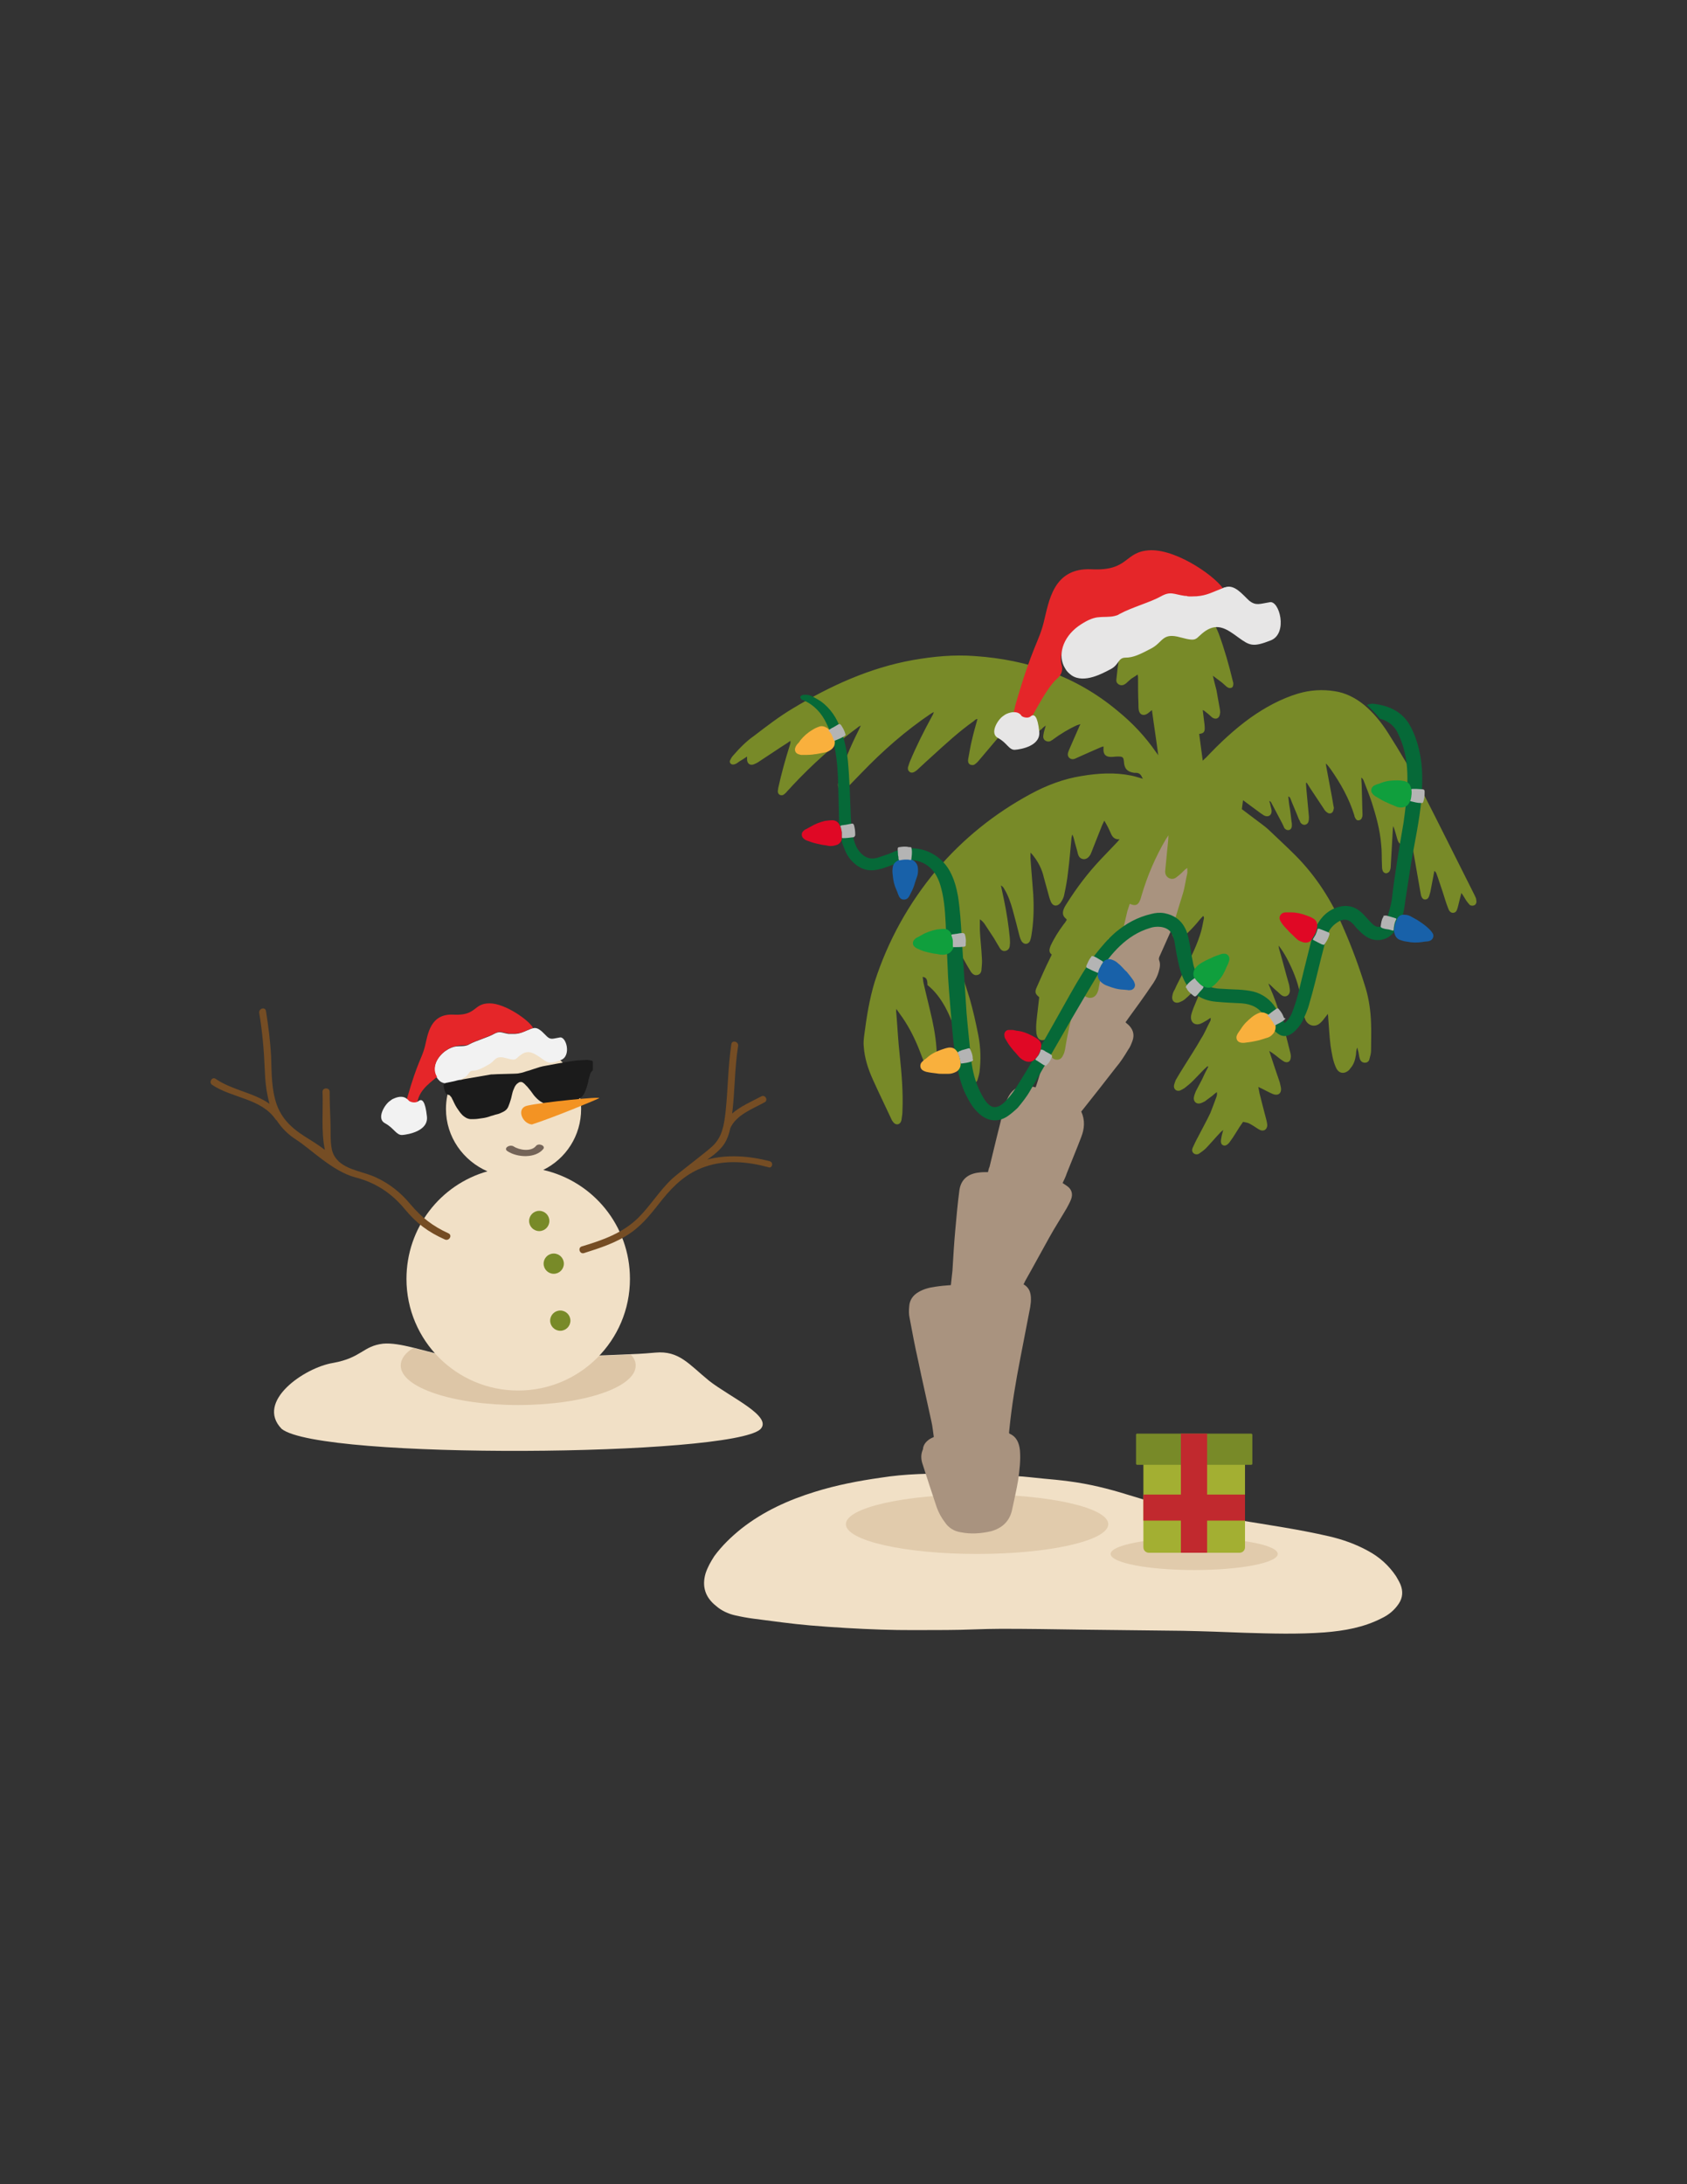 <?xml version="1.0" encoding="UTF-8"?>
<!DOCTYPE svg PUBLIC "-//W3C//DTD SVG 1.1//EN" "http://www.w3.org/Graphics/SVG/1.1/DTD/svg11.dtd">
<!-- Creator: CorelDRAW X7 -->
<svg xmlns="http://www.w3.org/2000/svg" xml:space="preserve" width="8.5in" height="11in" version="1.1" style="shape-rendering:geometricPrecision; text-rendering:geometricPrecision; image-rendering:optimizeQuality; fill-rule:evenodd; clip-rule:evenodd"
viewBox="0 0 8500 11000"
 xmlns:xlink="http://www.w3.org/1999/xlink">
 <rect x="0" y="0" width="8500" height="11000" fill="#333333" stroke="none"/>
 <defs>
  <style type="text/css">
   <![CDATA[
    .fil6 {fill:#066938}
    .fil7 {fill:#109F3D}
    .fil8 {fill:#1861A9}
    .fil18 {fill:#1B1B1B}
    .fil16 {fill:#746458}
    .fil17 {fill:#754D24}
    .fil3 {fill:#788A28}
    .fil4 {fill:#A3AF32}
    .fil2 {fill:#A9937F}
    .fil11 {fill:#B4B4B4}
    .fil5 {fill:#C1292E}
    .fil14 {fill:#DDC6A7}
    .fil9 {fill:#E00825}
    .fil1 {fill:#E1CBAC}
    .fil12 {fill:#E52629}
    .fil13 {fill:#E7E6E6}
    .fil0 {fill:#F1E0C6}
    .fil15 {fill:#F2F2F2}
    .fil19 {fill:#F39323}
    .fil10 {fill:#F9B03D}
   ]]>
  </style>
 </defs>
 <g id="Layer_x0020_1">
  <g id="_93299890720">
   <g>
    <g>
     <path class="fil0" d="M5434 8207c-129,-2 -259,-4 -389,-4 -93,0 -183,6 -276,6 -110,0 -220,2 -330,-2 -118,-4 -238,-11 -356,-21 -95,-8 -191,-22 -286,-34 -31,-4 -63,-10 -94,-17 -35,-8 -69,-24 -96,-48 -54,-43 -71,-98 -52,-163 10,-31 26,-59 44,-87 39,-53 86,-98 137,-139 111,-87 237,-144 370,-185 109,-34 219,-55 331,-71 126,-20 252,-22 378,-20 102,2 204,8 307,12 43,2 86,8 130,12 45,4 88,8 133,14 101,13 199,37 295,67 99,29 197,63 298,82 86,18 173,32 261,46 152,25 305,47 457,82 69,16 134,39 196,73 58,31 105,73 142,128 8,14 16,27 22,41 14,34 12,67 -8,97 -22,33 -51,57 -87,74 -90,46 -187,63 -287,71 -134,10 -268,6 -401,2 -105,-4 -209,-8 -313,-10 -179,-2 -352,-4 -526,-6 0,0 0,0 0,0z"/>
     <g>
      <ellipse class="fil1" cx="4923" cy="7676" rx="661" ry="150"/>
      <ellipse class="fil1" cx="6017" cy="7826" rx="421" ry="81"/>
     </g>
    </g>
    <g>
     <g>
      <path class="fil2" d="M5635 4683c14,-25 16,-53 22,-78 18,-97 20,-195 14,-293 -2,-20 -2,-38 -2,-57 0,-34 15,-60 43,-75 8,-4 16,-8 25,-12 65,-22 130,-37 197,-43 61,-6 110,35 116,96 6,45 -2,91 -15,136 -30,104 -67,206 -120,301 -4,8 -8,16 -12,23 -20,44 -40,89 -59,132 -4,8 -6,14 -4,22 8,20 4,39 -2,59 -8,28 -22,51 -38,73 -37,55 -76,108 -116,163 -4,6 -8,12 -13,18 4,4 7,8 11,10 26,23 36,51 24,84 -6,16 -12,32 -22,45 -19,32 -39,63 -63,91 -53,69 -108,138 -161,205 -4,6 -8,9 -12,15 20,44 16,87 0,128 -23,61 -49,122 -73,183 -5,16 -13,32 -21,49 8,6 16,10 21,14 24,16 32,40 22,67 -6,16 -14,30 -22,45 -29,50 -61,99 -88,148 -41,73 -81,148 -122,220 -2,4 -4,10 -8,16 35,20 39,53 37,89 -2,11 -2,23 -5,35 -16,83 -32,165 -48,248 -23,118 -43,236 -55,356 0,6 -2,14 -2,20 2,2 2,4 2,4 36,15 49,47 53,84 4,51 -2,101 -9,150 -8,49 -20,98 -30,147 -12,59 -49,95 -108,111 -49,11 -99,15 -150,5 -33,-5 -61,-21 -80,-49 -18,-23 -32,-49 -42,-76 -25,-75 -49,-148 -73,-223 -7,-23 -7,-45 2,-67 2,-4 2,-6 2,-10 4,-19 16,-33 34,-45 6,-4 12,-6 20,-10 -4,-25 -6,-53 -12,-78 -22,-103 -46,-205 -67,-307 -16,-71 -30,-144 -43,-215 -4,-17 -4,-37 -2,-57 2,-33 19,-57 47,-73 25,-15 55,-23 86,-27 26,-4 50,-6 77,-8 2,-24 6,-49 8,-73 4,-67 8,-136 14,-202 6,-67 12,-136 21,-203 8,-55 44,-83 99,-89 14,-2 29,-2 45,-2 2,-9 4,-19 8,-27 23,-97 47,-193 71,-289 4,-18 12,-38 19,-54 26,-55 65,-72 124,-61 6,2 10,2 18,4 4,-9 6,-19 10,-29 25,-83 51,-165 79,-248 4,-14 9,-26 17,-37 14,-28 38,-46 67,-52 12,-2 18,-7 22,-19 25,-71 41,-146 55,-221 6,-31 12,-63 20,-94 2,-12 6,-24 9,-34 20,-47 59,-68 111,-57 8,-7 15,-5 27,-2z"/>
      <g>
       <path class="fil3" d="M4649 4920c2,11 2,21 4,29 14,63 30,124 44,187 13,61 23,124 23,187 0,16 -2,29 -4,45 -2,6 -4,12 -8,18 -9,12 -23,14 -33,2 -6,-6 -10,-14 -12,-22 -14,-31 -25,-65 -39,-98 -24,-57 -53,-112 -91,-163 -4,-6 -10,-14 -17,-24 0,10 -2,14 0,20 6,70 9,141 17,210 10,95 18,189 14,285 0,12 -2,26 -4,38 0,6 -2,10 -4,16 -8,15 -25,17 -37,3 -2,-3 -6,-7 -8,-11 -32,-69 -65,-136 -96,-205 -24,-53 -42,-108 -46,-167 -2,-18 0,-36 2,-53 12,-93 26,-183 53,-272 67,-208 172,-397 313,-565 134,-157 291,-283 472,-381 81,-44 168,-77 258,-91 83,-14 167,-19 250,-2 20,4 37,10 59,16 -2,-4 -6,-8 -6,-10 -6,-14 -16,-20 -31,-20 -2,0 -6,0 -8,0 -34,-5 -49,-21 -51,-55 -2,-25 -6,-27 -32,-27 -12,0 -21,2 -33,2 -28,0 -40,-14 -38,-42 0,-3 0,-5 0,-11 -5,2 -9,2 -13,4 -40,17 -79,35 -120,53 -12,6 -24,12 -38,2 -12,-10 -10,-24 -4,-38 16,-37 32,-74 49,-112 2,-6 6,-14 10,-21 -8,2 -11,3 -17,5 -44,20 -83,44 -120,71 -2,2 -4,4 -6,4 -10,8 -20,10 -32,4 -12,-6 -14,-18 -12,-29 2,-14 6,-28 12,-48 -8,6 -14,10 -19,16 -30,26 -61,51 -91,77 -8,6 -16,14 -26,20 -19,9 -39,0 -39,-24 0,-16 2,-33 6,-49 4,-20 8,-40 12,-61 0,-4 2,-8 2,-16 -10,10 -16,16 -22,24 -51,61 -104,122 -155,183 -6,7 -12,15 -20,21 -8,8 -16,10 -28,6 -9,-4 -13,-14 -11,-27 6,-32 11,-65 19,-97 8,-35 18,-71 28,-106 -8,0 -14,6 -18,10 -75,53 -141,114 -208,175 -24,22 -50,45 -73,67 -6,6 -14,12 -22,16 -8,3 -16,3 -21,-2 -8,-6 -10,-14 -8,-24 2,-8 6,-16 8,-24 33,-80 72,-157 114,-234 4,-6 6,-12 8,-19 -6,3 -10,5 -16,9 -126,85 -240,185 -347,296 -21,21 -43,45 -64,66 -6,6 -12,12 -20,16 -8,6 -18,6 -26,2 -8,-6 -10,-14 -10,-23 0,-8 2,-14 4,-22 24,-89 59,-171 101,-254 2,-6 6,-12 10,-22 -8,4 -12,6 -16,10 -118,87 -228,185 -329,293 -10,12 -21,22 -31,34 -4,4 -8,8 -14,12 -14,6 -28,-2 -28,-18 0,-6 2,-10 2,-16 16,-73 36,-145 59,-218 2,-6 4,-12 2,-20 -5,4 -11,8 -17,12 -46,29 -89,59 -134,88 -8,6 -18,12 -28,16 -23,12 -41,-2 -39,-27 0,-2 0,-6 0,-10 -14,10 -28,18 -39,25 -8,6 -16,12 -24,14 -6,2 -14,2 -18,-2 -6,-4 -8,-12 -4,-19 4,-8 8,-16 14,-22 32,-37 67,-73 106,-100 63,-48 126,-97 195,-138 189,-114 388,-205 606,-244 103,-18 207,-28 311,-20 268,18 512,102 720,276 75,61 140,130 195,210 4,4 6,8 10,14 -10,-77 -22,-152 -32,-228 -7,6 -15,12 -21,17 -20,14 -40,8 -45,-15 -2,-10 -2,-22 -2,-34 -2,-43 -2,-86 -2,-128 0,-6 0,-10 -2,-19 -12,8 -22,15 -32,21 -10,8 -18,16 -27,24 -10,8 -22,12 -34,6 -12,-6 -16,-16 -14,-28 2,-17 4,-37 6,-55 4,-29 8,-59 14,-90 -4,4 -8,6 -12,8 -16,13 -31,27 -47,43 -16,16 -35,21 -57,12 -18,-10 -30,-32 -26,-55 2,-14 6,-30 10,-42 20,-53 47,-102 81,-149 25,-36 53,-69 86,-99 81,-71 191,-78 282,-19 82,55 143,126 179,218 29,79 51,157 71,240 0,2 2,6 2,8 0,10 0,20 -10,24 -10,3 -16,0 -24,-6 -12,-10 -21,-20 -33,-28 -10,-8 -22,-16 -36,-27 6,27 12,49 18,72 6,34 12,67 18,101 0,6 2,12 0,17 -2,24 -20,34 -40,20 -9,-8 -19,-18 -29,-25 -6,-4 -10,-10 -18,-12 2,15 4,31 6,49 2,14 4,29 4,43 0,20 -8,26 -28,28 6,45 12,88 18,135 6,-5 10,-11 16,-15 69,-73 142,-142 224,-201 75,-53 154,-96 240,-122 61,-18 122,-22 185,-12 55,8 105,34 148,69 47,39 86,87 120,140 61,96 120,195 173,295 87,169 171,340 258,512 4,7 8,17 12,25 2,6 2,12 3,18 0,8 -3,16 -11,19 -8,4 -16,2 -22,-1 -6,-6 -12,-14 -18,-22 -8,-12 -15,-26 -25,-39 -6,25 -12,49 -18,72 -4,12 -6,26 -22,28 -15,2 -23,-12 -27,-24 -10,-25 -18,-53 -26,-78 -12,-34 -21,-65 -33,-97 -2,-4 -4,-8 -10,-12 -2,14 -6,28 -8,42 -4,21 -8,41 -12,63 -2,7 -4,13 -6,21 -4,12 -11,18 -21,18 -10,0 -16,-8 -20,-20 -2,-8 -2,-13 -4,-21 -14,-83 -29,-164 -43,-246 -2,-16 -8,-32 -16,-48 -4,10 -6,18 -10,28 -2,6 -4,14 -8,20 -7,13 -23,12 -31,0 -4,-6 -6,-12 -8,-18 -6,-22 -12,-43 -20,-65 0,4 -2,8 -2,12 -4,65 -7,130 -11,193 0,8 -2,15 -6,23 -4,6 -12,10 -18,10 -6,0 -14,-6 -16,-12 -4,-9 -4,-19 -4,-31 -2,-34 0,-69 -4,-102 -6,-73 -25,-142 -47,-211 -12,-37 -27,-73 -41,-110 -2,-6 -6,-12 -12,-16 0,16 2,30 2,45 2,48 2,95 4,140 0,4 0,10 -2,14 -2,8 -6,14 -16,16 -10,2 -15,-4 -19,-12 -2,-4 -4,-8 -4,-12 -26,-85 -69,-161 -120,-234 -8,-10 -14,-20 -24,-28 0,4 2,10 2,14 12,67 26,134 37,201 2,6 2,12 0,17 -2,18 -19,26 -33,14 -6,-4 -12,-10 -16,-18 -23,-35 -45,-68 -69,-104 -6,-10 -12,-19 -17,-27 -2,0 -2,0 -4,2 0,9 2,19 2,29 4,47 9,93 13,140 0,8 0,16 -2,23 -2,10 -9,16 -19,18 -10,0 -16,-4 -22,-12 -2,-6 -4,-11 -8,-17 -14,-36 -29,-69 -43,-105 -2,-4 -4,-7 -10,-9 2,19 4,41 8,61 4,25 6,51 10,76 0,4 0,6 0,10 0,12 -6,20 -14,22 -10,2 -18,-2 -24,-10 -3,-8 -7,-16 -11,-24 -18,-35 -38,-71 -55,-104 -2,-4 -4,-6 -10,-8 2,8 6,16 6,22 2,10 6,19 6,29 0,22 -18,32 -38,22 -6,-4 -12,-8 -18,-12 -29,-22 -59,-43 -88,-65 -2,16 -4,30 -6,45 24,18 51,38 77,58 17,13 37,27 55,43 45,43 92,86 136,130 106,106 185,230 244,368 43,98 80,198 112,303 17,57 25,116 27,175 2,47 0,94 0,139 0,14 -4,28 -8,42 -2,12 -11,19 -23,19 -12,0 -22,-7 -26,-21 -4,-12 -4,-24 -8,-38 -2,-5 -2,-11 -4,-17 -6,10 -6,23 -7,35 -4,26 -10,49 -28,69 -2,2 -4,6 -6,8 -24,23 -53,20 -67,-12 -16,-35 -21,-73 -27,-110 -6,-47 -8,-95 -12,-142 0,-4 0,-8 -2,-18 -6,8 -8,12 -12,16 -8,10 -16,22 -26,30 -25,23 -59,15 -74,-14 -4,-10 -8,-20 -10,-30 -6,-33 -10,-68 -18,-104 -12,-63 -37,-122 -67,-179 -12,-22 -25,-43 -41,-63 0,4 2,10 2,14 18,61 33,122 51,183 2,10 4,22 4,33 -2,22 -22,32 -39,22 -10,-6 -18,-16 -28,-24 -14,-11 -25,-25 -41,-37 2,6 4,12 6,16 47,106 76,218 104,332 2,8 4,18 2,28 -2,18 -16,25 -32,18 -7,-4 -13,-8 -21,-14 -18,-14 -34,-28 -55,-40 2,6 4,12 6,18 15,47 31,93 47,140 2,8 4,18 6,27 4,28 -14,42 -40,32 -19,-8 -37,-18 -57,-28 -4,-2 -10,-4 -17,-8 2,12 4,22 6,32 11,45 23,90 35,136 2,10 4,17 4,27 -2,20 -18,30 -36,22 -13,-6 -25,-16 -39,-24 -20,-12 -20,-12 -47,-17 -12,17 -24,35 -36,55 -9,15 -21,33 -33,49 -12,14 -22,18 -31,14 -10,-4 -14,-14 -10,-34 2,-14 6,-27 10,-43 -6,4 -8,8 -12,10 -26,27 -49,55 -75,82 -10,10 -22,18 -33,26 -8,6 -20,6 -28,0 -10,-8 -10,-18 -6,-28 8,-17 16,-35 26,-53 21,-41 43,-80 63,-122 11,-27 21,-55 31,-82 2,-6 4,-14 2,-24 -8,6 -16,12 -22,18 -13,10 -25,19 -39,29 -8,4 -16,8 -24,10 -19,4 -33,-10 -31,-29 2,-12 6,-22 10,-32 10,-20 21,-39 31,-59 10,-22 20,-43 32,-65 -2,0 -2,-2 -4,-2 -6,4 -10,10 -16,14 -20,20 -37,39 -57,59 -14,14 -29,26 -43,37 -6,4 -14,8 -22,12 -18,6 -33,-6 -31,-25 2,-10 6,-20 9,-28 14,-24 28,-47 42,-69 29,-47 59,-92 86,-140 18,-27 30,-59 46,-88 2,-4 2,-8 2,-16 -8,4 -14,10 -22,14 -10,6 -20,12 -30,16 -29,10 -51,-8 -47,-40 2,-13 8,-27 12,-39 14,-35 30,-71 45,-108 4,-8 6,-18 10,-30 -8,6 -12,10 -16,12 -15,16 -31,33 -47,49 -12,12 -23,22 -37,34 -8,6 -16,10 -24,13 -25,10 -43,-7 -37,-33 2,-12 6,-22 12,-31 11,-26 25,-50 37,-75 33,-65 67,-128 90,-199 10,-28 14,-57 20,-85 0,-4 0,-7 -4,-11 -6,6 -10,11 -16,17 -19,24 -39,46 -61,67 -11,12 -23,20 -37,28 -24,12 -43,-2 -43,-30 0,-14 4,-27 8,-41 15,-51 31,-102 47,-154 10,-33 14,-68 22,-102 1,-8 0,-16 0,-27 -6,5 -10,7 -14,11 -12,12 -24,24 -38,34 -11,10 -25,14 -41,6 -14,-8 -20,-22 -18,-38 4,-35 6,-69 10,-104 2,-24 6,-47 6,-73 -4,6 -8,12 -12,18 -53,90 -94,185 -124,287 -2,8 -4,16 -8,24 -9,22 -23,27 -45,18 -2,0 -4,-2 -6,-2 -4,13 -8,25 -12,37 -9,37 -17,75 -27,114 -2,6 -4,14 -6,20 -10,21 -31,27 -51,14 -4,-2 -6,-6 -12,-10 -2,12 -6,21 -8,31 -14,71 -25,140 -39,211 -2,8 -2,17 -6,25 -10,30 -37,40 -63,24 -10,-6 -20,-16 -30,-26 -2,8 -5,16 -7,24 -30,89 -50,177 -65,270 -2,9 -4,19 -10,29 -6,14 -16,22 -30,22 -15,0 -25,-8 -31,-20 -6,-18 -10,-35 -12,-53 -2,-10 -2,-22 -4,-32 -2,0 -4,0 -4,0 -29,14 -47,6 -53,-27 -2,-20 -2,-40 0,-59 4,-42 10,-83 14,-124 -20,-16 -24,-26 -12,-51 22,-49 43,-99 67,-146 2,-6 6,-10 8,-18 -16,-11 -12,-27 -6,-43 18,-39 41,-75 67,-110 6,-6 10,-14 15,-22 -1,-2 -3,-4 -5,-6 -16,-13 -18,-29 -10,-49 4,-10 10,-19 15,-27 50,-79 105,-152 170,-221 27,-29 57,-59 84,-88 4,-4 6,-8 12,-14 -25,2 -37,-12 -45,-32 -6,-13 -12,-27 -20,-41 -4,-6 -6,-12 -12,-21 -4,9 -7,15 -11,23 -16,39 -30,77 -46,116 -4,10 -8,22 -13,32 -8,13 -18,23 -34,23 -18,-2 -25,-13 -29,-27 -6,-26 -14,-49 -20,-75 -2,-8 -4,-14 -8,-22 -2,4 -2,8 -4,14 -6,59 -10,118 -18,177 -4,38 -11,75 -19,112 -2,14 -10,28 -18,40 -16,21 -39,19 -49,-4 -6,-14 -10,-28 -14,-44 -8,-27 -14,-53 -22,-80 -9,-40 -27,-75 -51,-106 -4,-6 -8,-10 -16,-18 0,12 0,21 0,29 4,61 10,122 14,181 4,71 2,142 -10,211 -2,10 -4,18 -7,25 -10,18 -30,18 -42,0 -4,-7 -8,-17 -10,-25 -11,-45 -23,-89 -35,-134 -10,-35 -22,-71 -41,-102 -4,-8 -8,-14 -18,-20 6,26 10,49 16,75 13,63 23,128 29,191 0,12 2,21 0,33 0,14 -6,26 -19,30 -12,4 -24,0 -32,-14 -10,-16 -20,-34 -29,-49 -16,-24 -32,-49 -48,-73 -6,-8 -13,-16 -23,-22 0,18 0,36 0,55 2,46 8,93 10,138 2,20 0,41 -2,61 0,12 -8,24 -20,26 -14,4 -24,-4 -32,-14 -5,-8 -11,-18 -17,-28 -20,-35 -40,-70 -59,-104 -6,-10 -14,-20 -20,-27 -2,0 -2,2 -4,2 2,7 4,13 6,21 29,91 59,179 87,270 17,59 31,122 43,183 12,61 14,124 6,187 -2,13 -6,25 -10,39 -2,8 -10,14 -20,16 -10,0 -16,-6 -19,-14 -6,-14 -12,-30 -16,-45 -16,-59 -32,-118 -49,-177 -14,-52 -34,-101 -59,-148 -24,-43 -52,-81 -89,-110 0,-32 -8,-39 -24,-41z"/>
      </g>
     </g>
     <g>
      <g>
       <path class="fil4" d="M6273 7306l0 486c0,16 -12,28 -28,28l-456 0c-16,0 -28,-12 -28,-28l0 -486c0,-15 12,-27 28,-27l456 0c14,-2 28,12 28,27z"/>
       <path class="fil3" d="M6310 7226l0 145c0,4 -2,6 -6,6l-574 0c-4,0 -6,-2 -6,-6l0 -145c0,-4 2,-6 6,-6l574 0c4,0 6,4 6,6z"/>
      </g>
      <polygon class="fil5" points="6273,7527 6082,7527 6082,7377 6082,7277 6082,7220 5950,7220 5950,7277 5950,7377 5950,7527 5761,7527 5761,7658 5950,7658 5950,7820 6082,7820 6082,7658 6273,7658 "/>
     </g>
     <g>
      <g>
       <g>
        <path class="fil6" d="M7158 3816c-10,-59 -27,-116 -57,-168 -41,-68 -108,-96 -185,-104 -8,0 -24,4 -29,6 13,12 47,45 65,69 5,2 21,6 27,10 26,12 47,31 61,57 8,18 16,33 22,51 25,67 31,138 29,209 -2,66 -10,131 -19,196 -22,128 -44,256 -59,386 -4,28 -12,55 -20,83 -4,13 -12,27 -20,39 -16,22 -33,24 -55,6 -10,-10 -20,-20 -29,-30 -10,-11 -20,-23 -32,-33 -31,-28 -71,-37 -110,-26 -53,14 -91,50 -114,97 -12,23 -20,47 -26,73 -23,90 -45,181 -67,271 -8,32 -19,63 -31,95 -8,17 -18,35 -36,49 -6,-8 -9,-16 -13,-22 -10,-18 -20,-35 -32,-53 -25,-41 -65,-71 -112,-83 -24,-6 -47,-8 -73,-10 -33,-1 -67,-3 -100,-5 -63,-4 -104,-36 -122,-95 -2,-8 -6,-16 -8,-25 -6,-30 -12,-59 -16,-91 -6,-29 -10,-59 -23,-88 -22,-46 -57,-71 -107,-81 -23,-4 -45,-2 -67,4 -68,16 -125,47 -179,92 -39,34 -72,73 -104,114 -45,61 -84,126 -122,193 -63,112 -126,225 -191,337 -27,47 -57,94 -86,141 -18,28 -38,53 -61,75 -36,30 -63,28 -91,-10 -14,-19 -25,-41 -35,-63 -24,-53 -34,-108 -40,-165 -7,-73 -15,-144 -21,-216 -8,-124 -16,-250 -24,-374 -4,-71 -8,-142 -19,-213 -8,-45 -20,-88 -42,-128 -47,-84 -141,-128 -236,-110 -26,4 -49,16 -75,26 -19,6 -37,13 -57,19 -33,8 -59,-2 -82,-27 -16,-18 -26,-39 -32,-61 -10,-38 -14,-77 -16,-116 -4,-97 -6,-191 -15,-287 -6,-54 -18,-107 -36,-158 -19,-55 -51,-104 -100,-140 -14,-9 -32,-19 -47,-27 -14,-6 -32,-8 -48,-4 -3,2 -9,6 -9,10 0,4 4,8 7,12 2,2 4,2 8,3 55,24 93,65 118,119 14,27 24,57 32,84 22,81 25,165 27,250 2,57 2,112 4,169 2,42 8,81 24,120 10,28 24,53 45,73 34,34 75,49 122,39 24,-4 47,-13 69,-21 18,-6 34,-14 51,-20 79,-24 154,12 187,87 10,21 16,45 22,71 14,66 16,135 19,202 4,75 6,148 10,223 6,92 14,184 22,275 6,65 14,130 28,195 11,55 29,108 59,157 13,24 29,43 49,61 43,38 94,43 141,12 18,-12 36,-28 52,-43 23,-28 45,-55 63,-87 70,-120 139,-240 208,-360 47,-81 95,-161 142,-240 29,-47 63,-91 102,-128 43,-41 93,-73 150,-90 17,-6 35,-8 55,-6 29,4 51,17 61,45 2,8 6,16 8,24 3,21 7,43 11,66 8,42 16,83 32,120 31,73 88,115 167,122 43,4 87,6 130,8 49,4 90,22 116,69 8,14 18,28 28,42 7,11 17,23 27,33 28,26 55,28 87,4 19,-16 35,-35 47,-57 14,-30 27,-57 35,-89 22,-74 40,-151 59,-228 10,-39 20,-79 32,-118 10,-31 31,-53 59,-69 25,-14 47,-10 67,10 10,8 16,20 25,28 14,13 26,27 42,37 47,33 110,24 145,-24 14,-17 24,-37 32,-57 14,-31 19,-65 23,-100 10,-65 20,-130 30,-193 18,-104 41,-208 51,-315 4,-69 8,-139 -4,-210z"/>
       </g>
       <g>
        <path class="fil7" d="M4771 4805c-11,4 -25,4 -37,2 -10,-2 -20,-4 -31,-5 -8,-2 -18,-4 -28,-6 -18,-4 -35,-10 -51,-18 -6,-2 -12,-6 -16,-10 -12,-10 -10,-27 0,-37 4,-4 8,-8 14,-10 8,-4 14,-8 22,-12 23,-14 49,-22 76,-28 12,-1 24,-3 36,-3 15,0 27,7 35,21 2,4 4,8 6,12 4,10 6,20 8,31 0,8 0,16 0,24 0,2 0,2 0,4 -6,16 -16,30 -34,35z"/>
        <path class="fil7" d="M7068 4066c-14,2 -26,0 -38,-6 -10,-4 -17,-8 -29,-12 -8,-4 -16,-8 -26,-12 -16,-8 -31,-18 -47,-27 -6,-4 -10,-8 -14,-14 -10,-12 -4,-30 8,-38 4,-2 10,-5 16,-7 8,-2 15,-4 23,-8 26,-10 53,-12 81,-12 12,0 24,2 35,4 16,4 26,14 30,27 2,4 2,8 4,12 2,10 2,22 0,32 0,8 -2,15 -4,23 0,2 0,2 -2,4 -6,20 -20,32 -37,34z"/>
        <path class="fil7" d="M6021 4878c8,-10 16,-19 27,-25 8,-6 18,-10 28,-16 8,-4 16,-8 26,-12 15,-8 33,-14 51,-20 6,-2 11,-2 17,-2 16,0 26,16 24,28 0,6 -2,12 -4,16 -2,8 -6,15 -10,23 -10,26 -23,50 -41,69 -8,10 -16,18 -26,26 -11,10 -25,12 -41,6 -4,-2 -8,-4 -12,-6 -10,-4 -18,-12 -25,-20 -6,-6 -10,-12 -16,-18 0,-2 -2,-2 -2,-4 -6,-11 -6,-29 4,-45z"/>
        <path class="fil8" d="M4624 4365c2,12 2,25 0,37 -2,10 -6,20 -10,32 -2,7 -6,17 -8,25 -6,18 -14,34 -22,49 -3,6 -5,10 -11,16 -12,10 -30,8 -38,-2 -4,-4 -6,-10 -8,-14 -4,-8 -5,-15 -9,-23 -12,-26 -18,-51 -20,-79 -2,-12 -2,-24 0,-37 2,-16 10,-26 24,-34 3,-2 7,-4 11,-4 10,-4 22,-4 32,-4 8,0 16,0 23,2 2,0 2,0 4,0 16,6 28,18 32,36z"/>
        <path class="fil8" d="M7077 4607c14,0 26,4 38,12 8,5 18,9 27,15 6,4 16,10 24,16 14,10 29,22 41,35 4,4 8,10 12,16 8,14 0,30 -12,36 -6,2 -10,4 -15,4 -8,1 -16,1 -24,3 -28,4 -53,4 -81,-2 -12,-1 -23,-5 -35,-9 -14,-6 -22,-18 -26,-32 0,-4 -2,-8 -2,-12 0,-9 2,-21 4,-31 2,-8 4,-14 8,-22 0,-2 2,-2 2,-4 6,-19 22,-27 39,-25z"/>
        <path class="fil8" d="M5602 4833c12,4 23,10 33,20 8,6 14,13 22,21 6,6 12,14 20,20 11,14 23,28 33,43 4,6 6,12 8,18 4,16 -8,29 -20,31 -6,0 -12,2 -16,0 -7,0 -15,-2 -23,-2 -28,-1 -53,-9 -79,-19 -12,-4 -22,-10 -31,-18 -12,-10 -18,-22 -18,-37 0,-4 0,-8 2,-12 2,-10 6,-20 12,-30 4,-6 8,-13 11,-19 0,-2 2,-2 2,-4 10,-12 28,-18 44,-12z"/>
        <path class="fil9" d="M4213 4256c-12,4 -26,6 -38,4 -10,-2 -19,-4 -31,-5 -8,-2 -18,-4 -28,-6 -18,-4 -35,-10 -51,-16 -6,-2 -12,-6 -16,-10 -12,-10 -12,-28 -2,-37 4,-4 8,-8 14,-10 8,-4 14,-8 22,-12 23,-14 49,-24 75,-30 11,-1 23,-3 35,-3 16,0 27,7 35,19 2,4 4,8 6,12 4,10 8,20 8,32 0,7 0,15 0,23 0,2 0,2 0,4 -2,18 -14,32 -29,35z"/>
        <path class="fil9" d="M5169 5345c-12,-4 -24,-12 -32,-20 -7,-8 -13,-14 -21,-24 -6,-6 -12,-13 -18,-21 -12,-14 -22,-30 -31,-46 -4,-6 -6,-11 -6,-17 -4,-16 8,-30 21,-30 6,0 12,0 16,0 8,0 16,2 24,4 27,2 53,12 76,24 12,6 22,12 32,19 12,10 18,22 16,38 0,4 -2,8 -2,12 -2,9 -8,19 -12,29 -4,6 -8,12 -14,18 0,2 -2,2 -2,2 -12,14 -29,17 -47,12z"/>
        <path class="fil9" d="M6568 4746c-12,-4 -24,-7 -34,-17 -7,-6 -15,-14 -23,-22 -6,-6 -14,-12 -20,-20 -12,-13 -25,-25 -35,-41 -4,-6 -6,-10 -8,-16 -4,-15 6,-29 18,-33 5,-2 11,-2 15,-2 8,0 16,0 24,0 27,0 53,6 79,16 11,4 23,8 33,15 14,8 20,20 20,36 0,4 0,8 -2,14 -2,9 -4,21 -10,29 -4,8 -8,14 -12,20 0,2 -2,2 -2,4 -8,15 -25,21 -43,17z"/>
        <path class="fil10" d="M4189 3774c-10,8 -22,14 -35,16 -10,2 -20,4 -32,6 -8,2 -18,2 -27,4 -18,2 -36,2 -56,2 -5,0 -11,-2 -17,-4 -16,-6 -20,-22 -14,-35 2,-6 6,-10 8,-14 6,-6 12,-12 16,-20 17,-21 37,-39 61,-53 9,-6 21,-12 33,-16 14,-6 28,-2 41,6 4,2 6,6 10,8 8,8 14,16 18,26 4,6 6,13 8,21 0,2 0,2 2,4 4,22 -2,38 -16,49z"/>
        <path class="fil10" d="M4817 5398c-12,6 -24,10 -38,10 -10,0 -19,0 -31,0 -8,0 -18,0 -28,-2 -17,-2 -35,-4 -53,-8 -6,-2 -12,-4 -18,-8 -13,-8 -15,-26 -7,-38 3,-4 7,-7 11,-11 6,-6 14,-10 20,-16 20,-18 45,-30 71,-39 12,-4 23,-8 35,-10 16,-2 28,2 38,13 2,4 6,6 8,10 5,10 9,20 11,30 2,8 4,16 4,21 0,2 0,2 0,4 2,20 -8,36 -23,44z"/>
        <path class="fil10" d="M6412 5209c-9,10 -19,16 -33,19 -10,4 -20,6 -32,10 -7,2 -17,4 -27,6 -18,4 -36,6 -53,8 -6,0 -12,0 -18,-2 -16,-4 -22,-20 -18,-33 2,-6 4,-10 8,-16 4,-6 10,-14 14,-20 14,-23 33,-41 55,-59 10,-8 20,-14 32,-19 13,-6 27,-6 41,2 4,1 8,3 10,7 8,6 15,16 21,24 4,6 8,14 12,20 0,2 2,2 2,4 4,19 -2,37 -14,49z"/>
       </g>
       <g>
        <path class="fil11" d="M4862 4766c-2,2 -6,2 -8,2 -16,2 -31,2 -47,2 -2,0 -4,0 -6,-2 0,-2 0,-2 0,-4 0,-8 0,-16 0,-23 0,-10 -4,-22 -8,-32 2,-2 6,-4 10,-4 6,0 10,-2 16,-2 9,-2 21,-4 31,-4 6,0 10,2 12,8 4,14 6,30 4,43 0,2 0,6 0,8 0,4 0,6 -4,8z"/>
        <path class="fil11" d="M7166 4044c-2,0 -6,0 -8,0 -16,0 -31,-4 -47,-8 -2,0 -4,-2 -6,-2 0,-2 0,-2 2,-4 2,-8 4,-16 4,-23 2,-10 2,-22 0,-32 2,-2 6,-2 10,-2 6,0 10,0 15,0 10,0 22,2 32,2 6,0 10,4 10,10 0,16 0,29 -4,43 0,2 -2,6 -2,8 -2,6 -4,8 -6,8z"/>
        <path class="fil11" d="M5976 4967c2,-2 2,-4 4,-6 9,-12 21,-22 35,-32 2,-2 4,-2 6,-2 0,2 2,2 2,4 4,6 10,12 16,18 7,8 15,14 25,20 0,4 -2,6 -4,10 -4,4 -6,7 -10,11 -8,8 -13,16 -21,24 -4,4 -8,6 -14,2 -12,-10 -24,-18 -32,-31 -2,-2 -3,-4 -3,-6 -6,-6 -6,-8 -4,-12z"/>
        <path class="fil11" d="M4592 4270c0,2 2,6 2,8 2,16 0,32 -2,47 0,2 0,4 -2,6 -2,0 -2,0 -4,0 -7,-2 -15,-2 -23,-2 -10,0 -22,2 -32,4 -2,-2 -4,-6 -4,-10 0,-6 0,-9 -2,-15 0,-10 -2,-22 -2,-32 0,-6 2,-10 10,-10 14,-2 30,-4 46,0 2,0 5,0 7,0 2,0 6,0 6,4z"/>
        <path class="fil11" d="M6977 4611c2,0 6,0 8,0 16,4 29,8 45,13 2,0 4,2 6,4 0,2 -2,2 -2,4 -4,8 -6,14 -8,22 -2,10 -4,22 -4,31 -2,2 -6,2 -10,0 -5,-2 -9,-2 -15,-4 -10,-1 -22,-3 -32,-7 -6,-2 -10,-6 -8,-12 2,-14 4,-30 12,-43 2,-2 2,-4 2,-8 2,2 4,0 6,0z"/>
        <path class="fil11" d="M5505 4815c2,0 6,2 8,2 14,6 28,16 42,24 1,2 3,2 3,4 0,2 -2,2 -2,4 -3,6 -9,12 -11,19 -6,10 -10,20 -12,30 -2,2 -6,0 -10,-2 -4,-2 -10,-4 -14,-6 -10,-4 -19,-10 -29,-14 -6,-2 -8,-6 -6,-13 6,-14 12,-28 21,-40 2,-2 4,-4 4,-6 0,-2 2,-2 6,-2z"/>
        <path class="fil11" d="M4303 4215c-2,2 -6,2 -8,2 -15,2 -31,4 -47,4 -2,0 -4,0 -6,-2 0,-2 0,-2 0,-4 0,-8 0,-16 0,-23 -2,-10 -4,-22 -8,-32 2,-2 6,-4 10,-4 6,0 10,-2 16,-2 10,-2 21,-4 31,-6 6,-2 10,2 12,8 4,14 6,30 6,43 0,2 0,6 0,8 -2,4 -4,8 -6,8z"/>
        <path class="fil11" d="M5267 5366c-2,0 -6,-2 -8,-2 -13,-8 -25,-17 -39,-25 -2,-2 -4,-4 -4,-4 2,0 2,-2 2,-2 4,-6 10,-12 14,-18 6,-10 10,-20 12,-29 2,0 6,0 9,1 4,2 10,4 14,8 10,6 20,10 28,16 6,4 8,8 4,14 -6,14 -12,27 -24,37 -2,2 -4,4 -4,6 0,-2 -2,0 -4,-2z"/>
        <path class="fil11" d="M6668 4758c-2,0 -6,-2 -8,-2 -13,-6 -27,-14 -41,-21 -2,-2 -4,-2 -4,-4 0,-2 2,-2 2,-4 4,-6 8,-14 12,-20 4,-10 8,-20 10,-29 2,-2 6,0 10,0 3,2 9,3 13,5 10,4 20,8 30,12 6,2 8,6 6,12 -4,14 -10,28 -18,39 -2,2 -2,4 -4,6 -4,6 -6,8 -8,6z"/>
        <path class="fil11" d="M4258 3704c-2,2 -4,4 -6,5 -14,8 -28,14 -43,20 -2,0 -4,2 -6,2 0,-2 0,-2 -2,-4 -2,-8 -6,-14 -8,-21 -4,-10 -10,-18 -18,-26 0,-2 4,-6 8,-8 4,-2 8,-6 14,-8 10,-6 18,-10 27,-16 6,-3 10,-1 14,4 8,12 16,26 20,40 0,2 2,4 2,8 2,0 2,2 -2,4z"/>
        <path class="fil11" d="M4899 5343c-2,2 -4,2 -8,4 -15,5 -29,7 -45,9 -2,0 -4,0 -6,0 0,-2 0,-2 0,-4 -2,-7 -2,-15 -4,-21 -2,-10 -6,-20 -11,-30 2,-2 3,-4 7,-6 4,-2 10,-4 14,-6 10,-3 20,-5 32,-9 6,-2 9,0 11,6 6,13 12,27 12,43 0,2 0,6 2,8 0,2 0,4 -4,6z"/>
        <path class="fil11" d="M6475 5132c-2,2 -4,4 -6,6 -11,10 -27,16 -41,24 -2,2 -4,2 -6,2 0,-2 0,-2 -2,-4 -4,-8 -6,-14 -12,-20 -5,-10 -11,-18 -21,-24 0,-4 2,-6 6,-8 4,-2 8,-5 12,-9 7,-6 17,-12 25,-18 6,-4 10,-4 14,2 10,12 18,23 23,37 0,2 2,4 4,8 6,-2 6,2 4,4z"/>
       </g>
      </g>
      <g>
       <path class="fil12" d="M6170 2976c-4,2 -7,4 -11,4 -50,21 -79,37 -132,41l-2 0c-16,2 -34,0 -53,0l-4 0c-57,-8 -73,-26 -120,2 -53,29 -146,55 -209,88 -8,4 -16,8 -23,10l0 0c-32,0 -61,0 -87,8 0,0 0,0 -2,0 -26,4 -57,14 -94,43 -71,51 -99,122 -83,181 6,24 -4,48 -22,63 -65,55 -147,242 -161,240 -39,-6 -67,-41 -57,-80 2,-6 4,-12 4,-18 88,-307 120,-323 145,-425 26,-102 46,-275 240,-266 195,10 162,-92 300,-96 139,-2 340,142 371,205z"/>
       <path class="fil13" d="M5114 3776c-30,2 -40,-35 -85,-59 -45,-23 -2,-92 24,-110 8,-6 14,-10 19,-12 30,-13 52,-9 63,-2l0 0c6,4 10,8 10,10 4,8 34,18 49,4 18,-14 34,2 42,75 10,75 -93,92 -122,94z"/>
       <path class="fil13" d="M6403 3225c-91,36 -107,26 -164,-15 -57,-42 -102,-73 -163,-34 -59,40 -35,59 -128,34 -92,-26 -87,23 -146,55 -59,31 -92,47 -131,47 -38,0 -32,35 -73,57 -42,22 -136,75 -199,32 -14,-10 -26,-22 -33,-36 -38,-61 -14,-153 68,-212 40,-28 69,-40 95,-44 0,0 0,0 2,0 33,-4 59,0 86,-7l0 0c8,-2 16,-4 24,-10 63,-34 156,-59 209,-89 49,-27 63,-10 120,-2l4 0c2,0 6,0 9,2 14,2 30,0 44,0l2 0c53,-4 82,-22 132,-41 3,-2 7,-4 11,-4 48,-18 89,37 122,67 34,27 53,16 103,8 49,-12 94,157 6,192z"/>
      </g>
     </g>
    </g>
   </g>
   <g>
    <g>
     <path class="fil0" d="M3831 7198c-150,136 -2218,155 -2412,-2 -134,-138 116,-309 259,-332 144,-26 150,-85 252,-97 42,-4 95,6 152,20 86,21 179,51 252,53 98,4 596,-8 844,-20 57,-2 102,-6 124,-8 120,-11 169,59 271,142 106,83 323,179 258,244z"/>
     <path class="fil14" d="M3203 6877c0,111 -265,199 -592,199 -327,0 -592,-88 -592,-199 0,-31 21,-63 63,-88 86,21 179,51 252,53 98,4 596,-8 844,-20 17,16 25,36 25,55z"/>
    </g>
    <path class="fil0" d="M2737 5892c114,-56 191,-172 191,-307 0,-189 -154,-341 -341,-341 -189,0 -340,154 -340,341 0,141 87,261 209,314 -237,67 -408,284 -408,542 0,310 252,562 563,562 311,0 563,-252 563,-562 0,-270 -187,-492 -437,-549z"/>
    <g>
     <path class="fil15" d="M2825 5339c-55,21 -64,15 -98,-10 -35,-24 -63,-43 -98,-20 -36,24 -22,36 -79,20 -57,-16 -53,14 -89,33 -35,20 -57,30 -78,30 -22,0 -18,21 -44,35 -25,14 -82,45 -120,20 -7,-6 -15,-14 -19,-22 -24,-37 -8,-92 41,-130 24,-17 41,-23 57,-25 0,0 0,0 0,0 20,-2 36,0 51,-4l0 0c4,-2 10,-2 14,-6 37,-20 95,-35 126,-53 30,-16 37,-6 73,0l2 0c2,0 4,0 6,0 8,0 17,0 25,0l0 0c32,-2 49,-14 81,-26 2,0 4,-2 8,-2 29,-10 53,24 73,42 19,17 31,9 63,4 33,-8 61,94 5,114z"/>
     <path class="fil12" d="M2686 5177c-2,0 -4,2 -8,2 -30,12 -47,24 -81,26l0 0c-10,0 -19,0 -31,0l-2 0c-36,-6 -44,-16 -73,0 -32,18 -89,33 -126,53 -4,2 -10,4 -14,6l0 0c-19,0 -37,0 -51,4 0,0 0,0 0,0 -16,2 -33,8 -57,25 -51,38 -65,93 -41,130 -44,38 -105,77 -101,160 0,4 0,8 0,9 -11,-5 -33,-11 -63,2 2,-17 6,-39 14,-66 53,-185 73,-195 89,-258 15,-63 27,-167 145,-160 118,6 97,-57 181,-57 79,0 201,87 219,124z"/>
     <path class="fil15" d="M2027 5716c-30,2 -42,-35 -87,-59 -45,-23 -2,-94 24,-112 8,-6 13,-10 19,-12 32,-15 53,-9 63,-2l0 0c6,4 10,8 12,10 4,8 34,18 51,4 18,-14 34,2 42,77 9,75 -97,92 -124,94z"/>
    </g>
    <circle class="fil16" cx="2509" cy="5490" r="37"/>
    <circle class="fil16" cx="2723" cy="5465" r="37"/>
    <g>
     <path class="fil16" d="M2556 5797c51,34 142,37 181,-10 14,-17 -24,-33 -37,-15 -24,29 -83,21 -113,1 -21,-11 -51,10 -31,24l0 0z"/>
    </g>
    <g>
     <path class="fil17" d="M3878 5848c-104,-27 -214,-35 -315,-8 22,-15 44,-31 63,-51 30,-29 44,-65 53,-104 0,0 0,0 0,-2 30,-69 113,-98 174,-132 19,-10 2,-41 -18,-29 -47,25 -104,49 -146,86 14,-112 12,-228 30,-340 4,-22 -30,-32 -34,-10 -17,112 -17,226 -29,340 -8,67 -16,128 -67,175 -34,32 -173,136 -203,164 -63,59 -108,134 -169,195 -79,78 -181,114 -285,145 -22,6 -12,40 10,34 82,-26 167,-53 240,-105 63,-45 108,-106 155,-165 59,-73 124,-134 215,-165 104,-36 214,-26 318,2 20,10 30,-24 8,-30z"/>
     <path class="fil17" d="M2261 6212c-81,-37 -136,-80 -193,-147 -47,-57 -104,-103 -171,-134 -57,-28 -138,-36 -187,-79 -2,-2 -4,-2 -4,-4 -16,-15 -28,-33 -34,-59 -9,-45 -5,-94 -7,-141 -2,-50 -4,-101 -4,-150 0,-22 -36,-22 -36,0 4,94 -8,201 12,293 -24,-18 -49,-35 -75,-51 -74,-45 -135,-90 -167,-175 -28,-79 -26,-161 -29,-244 -4,-77 -14,-154 -26,-230 -4,-22 -37,-12 -34,10 16,94 24,190 28,285 2,59 8,116 24,173 -81,-57 -189,-69 -272,-126 -18,-12 -35,18 -18,30 101,68 248,68 321,175 2,2 4,4 6,6 26,39 57,70 98,96 73,47 183,159 296,189 104,27 183,79 251,161 59,71 116,114 201,152 22,10 39,-20 20,-30z"/>
    </g>
    <g>
     <circle class="fil3" cx="2717" cy="6149" r="51"/>
     <circle class="fil3" cx="2790" cy="6364" r="51"/>
     <circle class="fil3" cx="2823" cy="6651" r="51"/>
    </g>
    <path class="fil18" d="M2987 5384c0,-6 0,-10 0,-16 0,-6 0,-12 0,-18 0,-5 -2,-9 -8,-9 -4,0 -6,-2 -10,-2 -12,-2 -24,0 -35,0 -10,0 -20,2 -30,2 -14,2 -29,4 -43,6 -8,1 -116,21 -126,23 -6,2 -10,2 -16,4l-31 10c-4,2 -8,2 -12,4 -10,4 -22,6 -32,10 -11,4 -21,6 -33,8 -6,2 -116,3 -130,5 -2,0 -4,0 -6,0l-139 24c0,0 0,0 0,0 -8,2 -14,4 -22,4 -12,2 -22,6 -34,8 -9,2 -19,4 -29,6 -4,0 -8,2 -12,6 -2,2 -4,4 -4,6 0,2 0,2 0,4 2,9 4,21 8,31 0,2 0,2 2,4 2,4 4,6 8,8 2,0 4,0 6,2 4,0 8,2 10,6 2,2 2,4 4,4 4,6 5,11 9,17 8,18 16,34 28,50 6,9 12,17 20,25 11,10 23,18 39,20 6,0 14,0 20,0 11,0 23,-2 37,-4 18,-2 33,-6 49,-12 10,-2 18,-6 28,-8 10,-2 19,-6 27,-10 14,-6 26,-15 32,-31 2,-6 4,-10 6,-16 4,-12 8,-24 10,-35 3,-12 5,-24 11,-36 2,-6 6,-14 10,-19 4,-6 10,-10 16,-14 4,-2 8,-2 12,-2 2,0 4,2 6,2 2,2 6,4 8,6 5,4 9,10 15,15 6,8 12,14 18,22 6,8 10,14 16,22 10,12 21,23 33,31 10,6 20,12 30,14 10,2 21,4 31,4 14,0 28,-2 41,-4 18,-2 38,-6 56,-12 9,-2 17,-6 27,-10 14,-6 26,-15 34,-29 3,-6 7,-14 9,-20 6,-14 8,-25 12,-39 2,-14 6,-26 10,-40 2,-7 6,-13 12,-19 0,2 2,-2 2,-8z"/>
    <path class="fil19" d="M2654 5569c-53,14 -23,90 26,94 98,-31 315,-120 338,-132 24,-11 -291,20 -364,38z"/>
   </g>
  </g>
 </g>
</svg>
